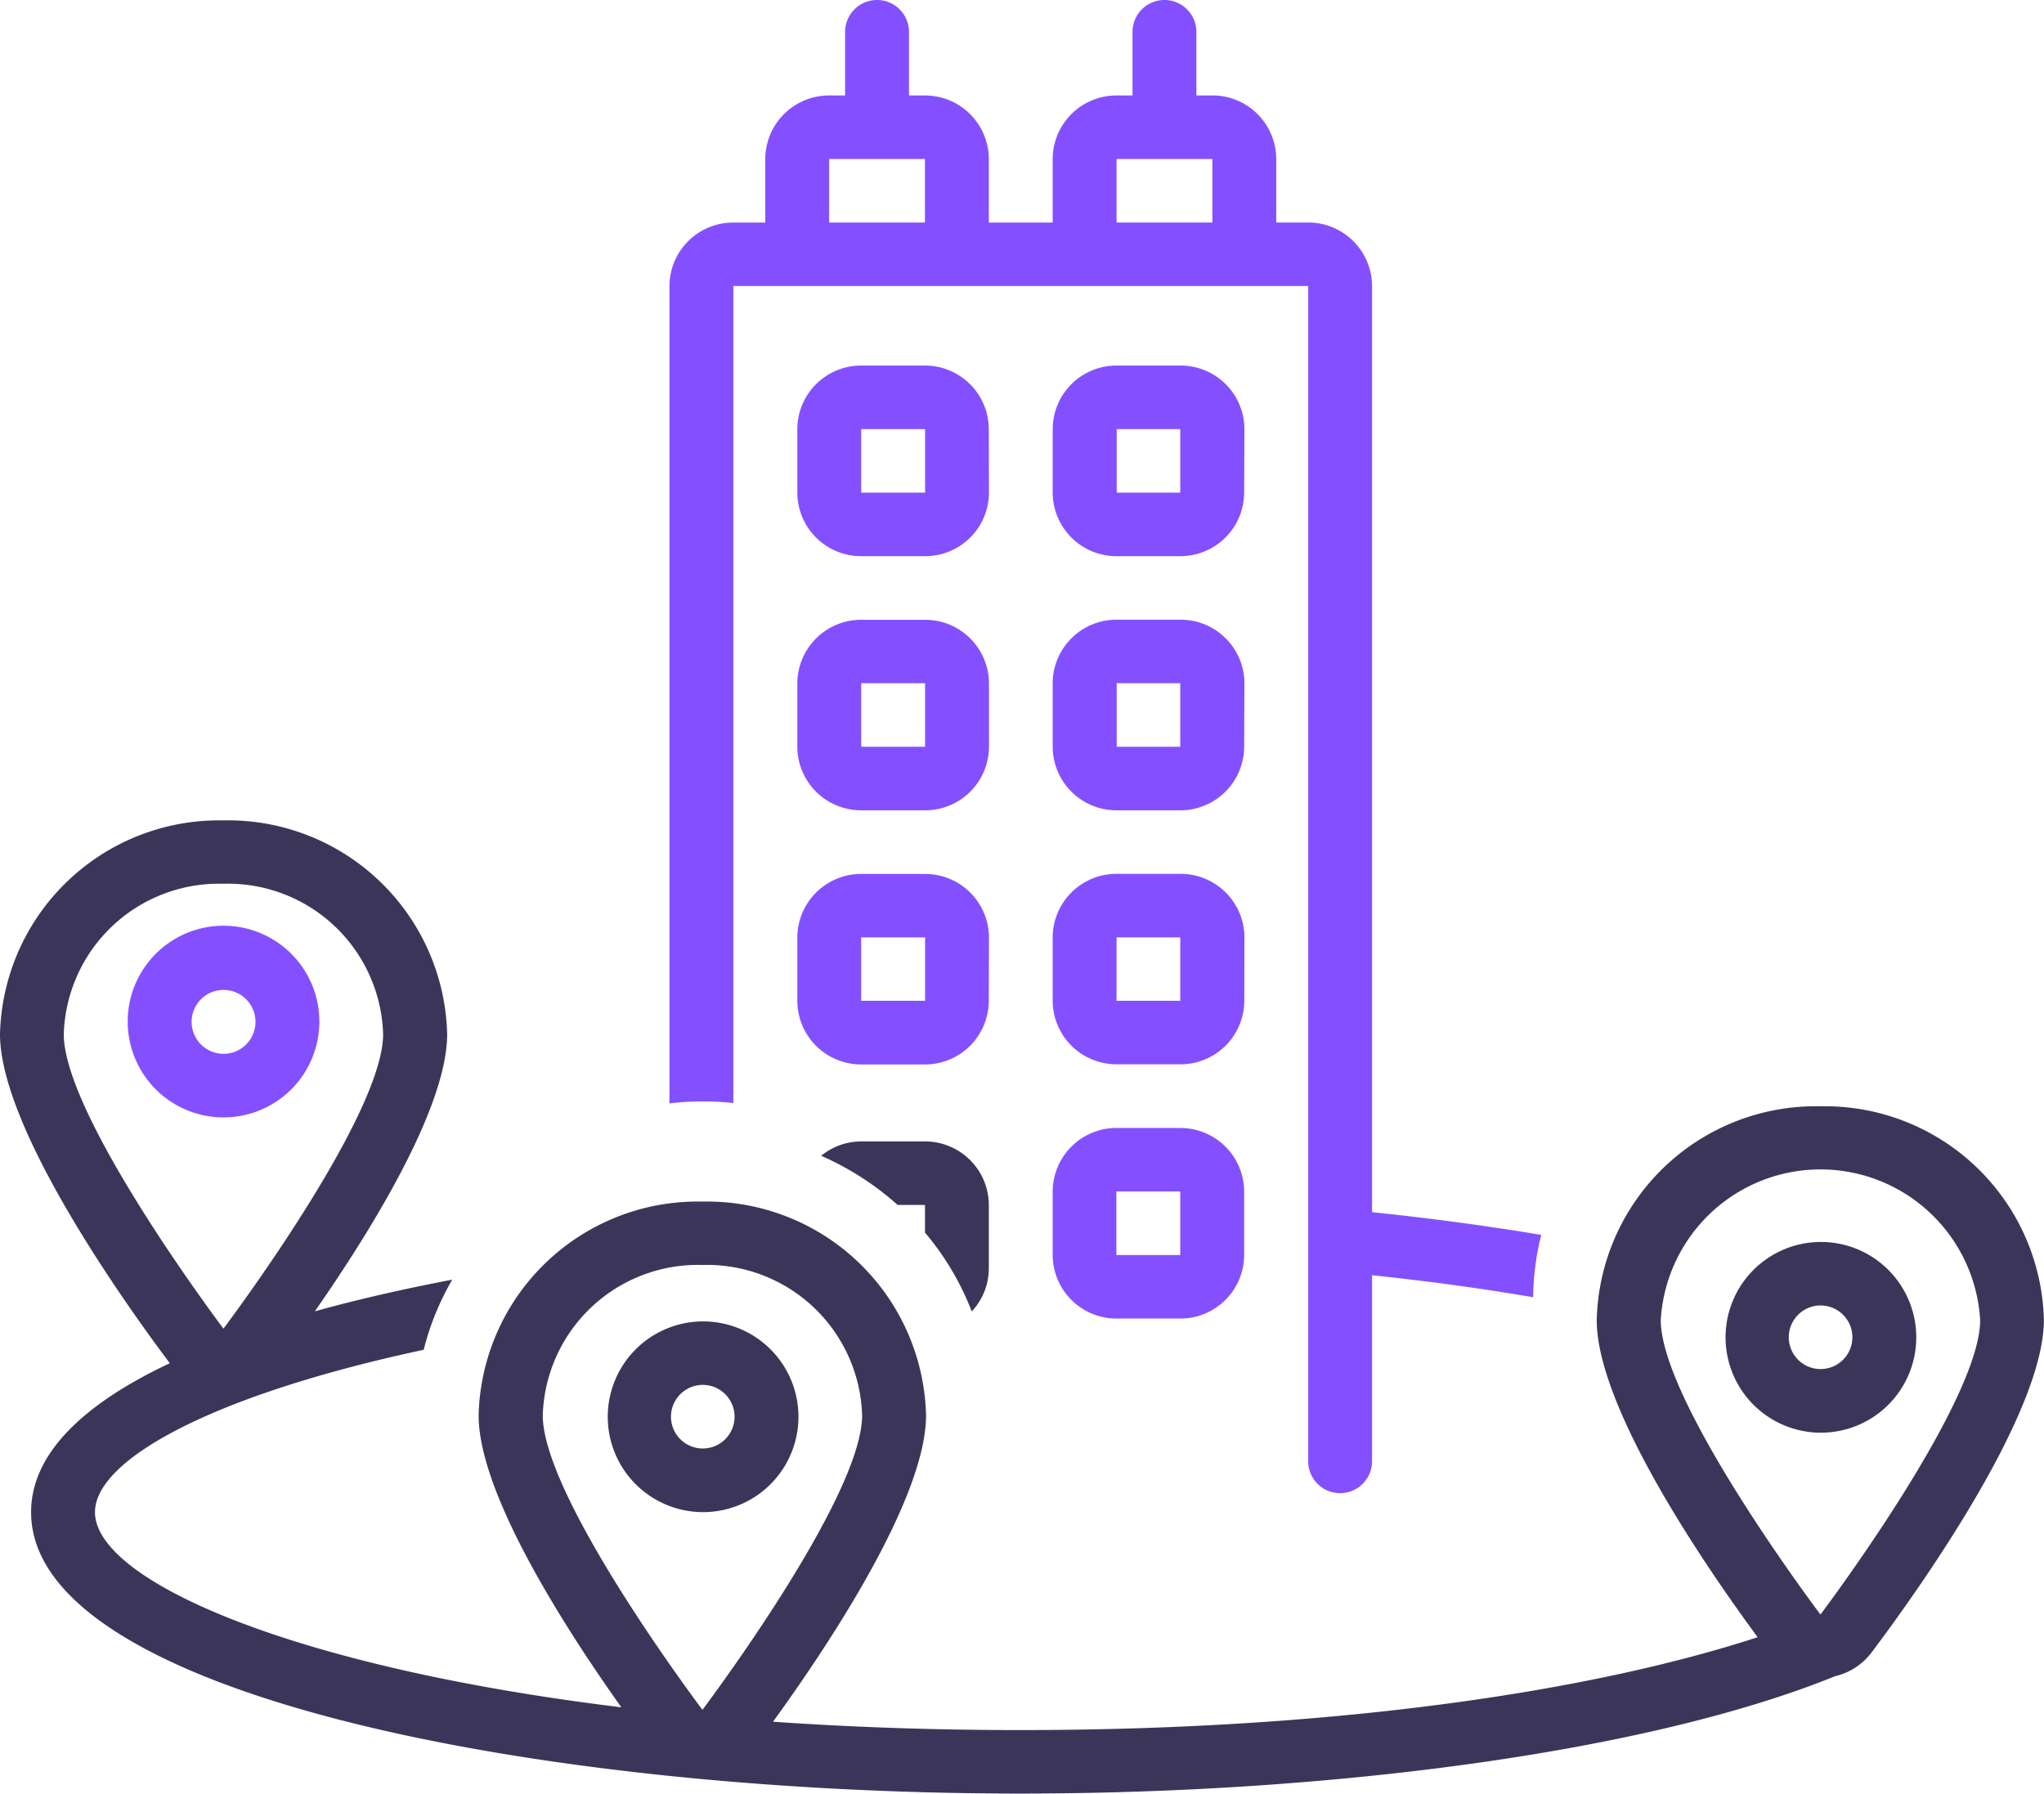 <svg xmlns="http://www.w3.org/2000/svg" width="55.735" height="48.902" viewBox="0 0 55.735 48.902">
  <g id="Group_89927" data-name="Group 89927" transform="translate(0 -8.99)">
    <path id="Path_101440" data-name="Path 101440" d="M31.479,32.613a1.739,1.739,0,0,0-1.742-1.732H28a1.739,1.739,0,0,0-1.742,1.732v1.732A1.739,1.739,0,0,0,28,36.078h1.742a1.739,1.739,0,0,0,1.742-1.733ZM28,34.345V32.614h1.742v1.732Zm10.45-1.732A1.739,1.739,0,0,0,36.7,30.881H34.963a1.739,1.739,0,0,0-1.742,1.732v1.732a1.739,1.739,0,0,0,1.742,1.733H36.7a1.739,1.739,0,0,0,1.742-1.733Zm-3.483,1.732V32.614H36.7v1.732Zm-3.483,5.2a1.739,1.739,0,0,0-1.742-1.732H28a1.739,1.739,0,0,0-1.742,1.732v1.733A1.739,1.739,0,0,0,28,43.007h1.742a1.739,1.739,0,0,0,1.742-1.732ZM28,41.275V39.542h1.742v1.733Zm10.45-1.733A1.739,1.739,0,0,0,36.7,37.81H34.963a1.739,1.739,0,0,0-1.742,1.732v1.733a1.739,1.739,0,0,0,1.742,1.732H36.7a1.739,1.739,0,0,0,1.742-1.732Zm-3.483,1.733V39.542H36.7v1.733Zm-3.483,5.2a1.739,1.739,0,0,0-1.742-1.733H28a1.739,1.739,0,0,0-1.742,1.733V48.2A1.739,1.739,0,0,0,28,49.936h1.742A1.739,1.739,0,0,0,31.479,48.2ZM28,48.2V46.472h1.742V48.2Zm10.45-1.732A1.739,1.739,0,0,0,36.7,44.739H34.963a1.739,1.739,0,0,0-1.742,1.733V48.2a1.739,1.739,0,0,0,1.742,1.732H36.7A1.739,1.739,0,0,0,38.446,48.2ZM34.963,48.2V46.472H36.7V48.2ZM36.7,51.668H34.963A1.739,1.739,0,0,0,33.221,53.4v1.732a1.739,1.739,0,0,0,1.742,1.732H36.7a1.739,1.739,0,0,0,1.742-1.732V53.4A1.739,1.739,0,0,0,36.7,51.668Zm-1.742,3.465V53.4H36.7v1.732ZM13.225,48.78a2.613,2.613,0,1,0-2.613,2.6,2.613,2.613,0,0,0,2.613-2.6Zm-3.483,0a.871.871,0,1,1,.871.866.871.871,0,0,1-.871-.866Z" transform="translate(-4.517 -11.924)" fill="#8450ff"/>
    <path id="Path_101441" data-name="Path 101441" d="M49.639,65.858a5.974,5.974,0,0,0-6.1,5.829c0,2.424,3.041,6.819,4.388,8.646-4.332,1.416-11.245,2.532-20.113,2.532-2.391,0-4.639-.082-6.735-.228,1.431-1.973,4.172-6.052,4.172-8.352a5.974,5.974,0,0,0-6.1-5.829,5.974,5.974,0,0,0-6.1,5.829c0,2.157,2.41,5.877,3.891,7.959C7.863,81.137,2.59,78.763,2.59,76.925c0-1.436,3.22-3.2,8.963-4.428a7.352,7.352,0,0,1,.779-1.912c-1.33.253-2.586.54-3.747.863,1.485-2.132,3.608-5.531,3.608-7.556a5.974,5.974,0,0,0-6.1-5.829A5.974,5.974,0,0,0,0,63.891c0,2.584,3.456,7.408,4.63,8.972C2.27,73.974.848,75.332.848,76.925c0,4.983,13.9,7.671,26.97,7.671,8.357,0,17.038-1.1,22.223-3.2a1.743,1.743,0,0,0,.991-.645c1.1-1.461,4.7-6.434,4.7-9.07A5.973,5.973,0,0,0,49.639,65.858Zm-47.9-1.967a4.231,4.231,0,0,1,4.354-4.1,4.231,4.231,0,0,1,4.354,4.1c0,2.262-4.354,8.029-4.354,8.029s-4.354-5.766-4.354-8.029ZM14.8,74.284a4.231,4.231,0,0,1,4.354-4.1,4.231,4.231,0,0,1,4.354,4.1c0,2.262-4.354,8.029-4.354,8.029S14.8,76.547,14.8,74.284ZM49.65,79.7l-.017.007c-.121-.161-4.348-5.792-4.348-8.022a4.362,4.362,0,0,1,8.709,0c0,2.2-4.114,7.709-4.343,8.015Z" transform="translate(0 -26.705)" fill="#3b3659"/>
    <path id="Path_101442" data-name="Path 101442" d="M71.129,81.361a2.6,2.6,0,1,0,2.613,2.6A2.6,2.6,0,0,0,71.129,81.361Zm0,3.465A.867.867,0,1,1,72,83.96.867.867,0,0,1,71.129,84.826ZM46.711,78.62H44.969a1.73,1.73,0,0,0-1.088.391,7.883,7.883,0,0,1,2.086,1.341h.745v.753a7.5,7.5,0,0,1,1.275,2.15,1.716,1.716,0,0,0,.466-1.171V80.353a1.739,1.739,0,0,0-1.742-1.733Zm-6.062,4.907a2.6,2.6,0,1,0,2.613,2.6,2.6,2.6,0,0,0-2.613-2.6Zm0,3.465a.867.867,0,1,1,.871-.867A.867.867,0,0,1,40.649,86.992Z" transform="translate(-21.49 -38.509)" fill="#3b3659"/>
    <path id="Path_101443" data-name="Path 101443" d="M60.21,49.7a.869.869,0,0,0,.871-.866V43.759c1.571.165,3.036.367,4.392.6a7.286,7.286,0,0,1,.221-1.7q-2.3-.382-4.613-.619V16.789a1.739,1.739,0,0,0-1.742-1.732h-.871V13.325a1.739,1.739,0,0,0-1.742-1.733h-.435V9.861a.871.871,0,1,0-1.742,0v1.732h-.435a1.739,1.739,0,0,0-1.742,1.733v1.732H50.631V13.326a1.739,1.739,0,0,0-1.742-1.733h-.435V9.861a.871.871,0,1,0-1.742,0v1.732h-.435a1.739,1.739,0,0,0-1.742,1.733v1.732h-.871a1.739,1.739,0,0,0-1.742,1.732V39.074a7.705,7.705,0,0,1,1.742-.01V16.789H59.339V48.837A.869.869,0,0,0,60.21,49.7ZM48.889,15.057H46.276V13.325h2.613Zm7.838,0H54.114V13.325h2.613Z" transform="translate(-23.668 0)" fill="#8450ff"/>
  </g>
</svg>
